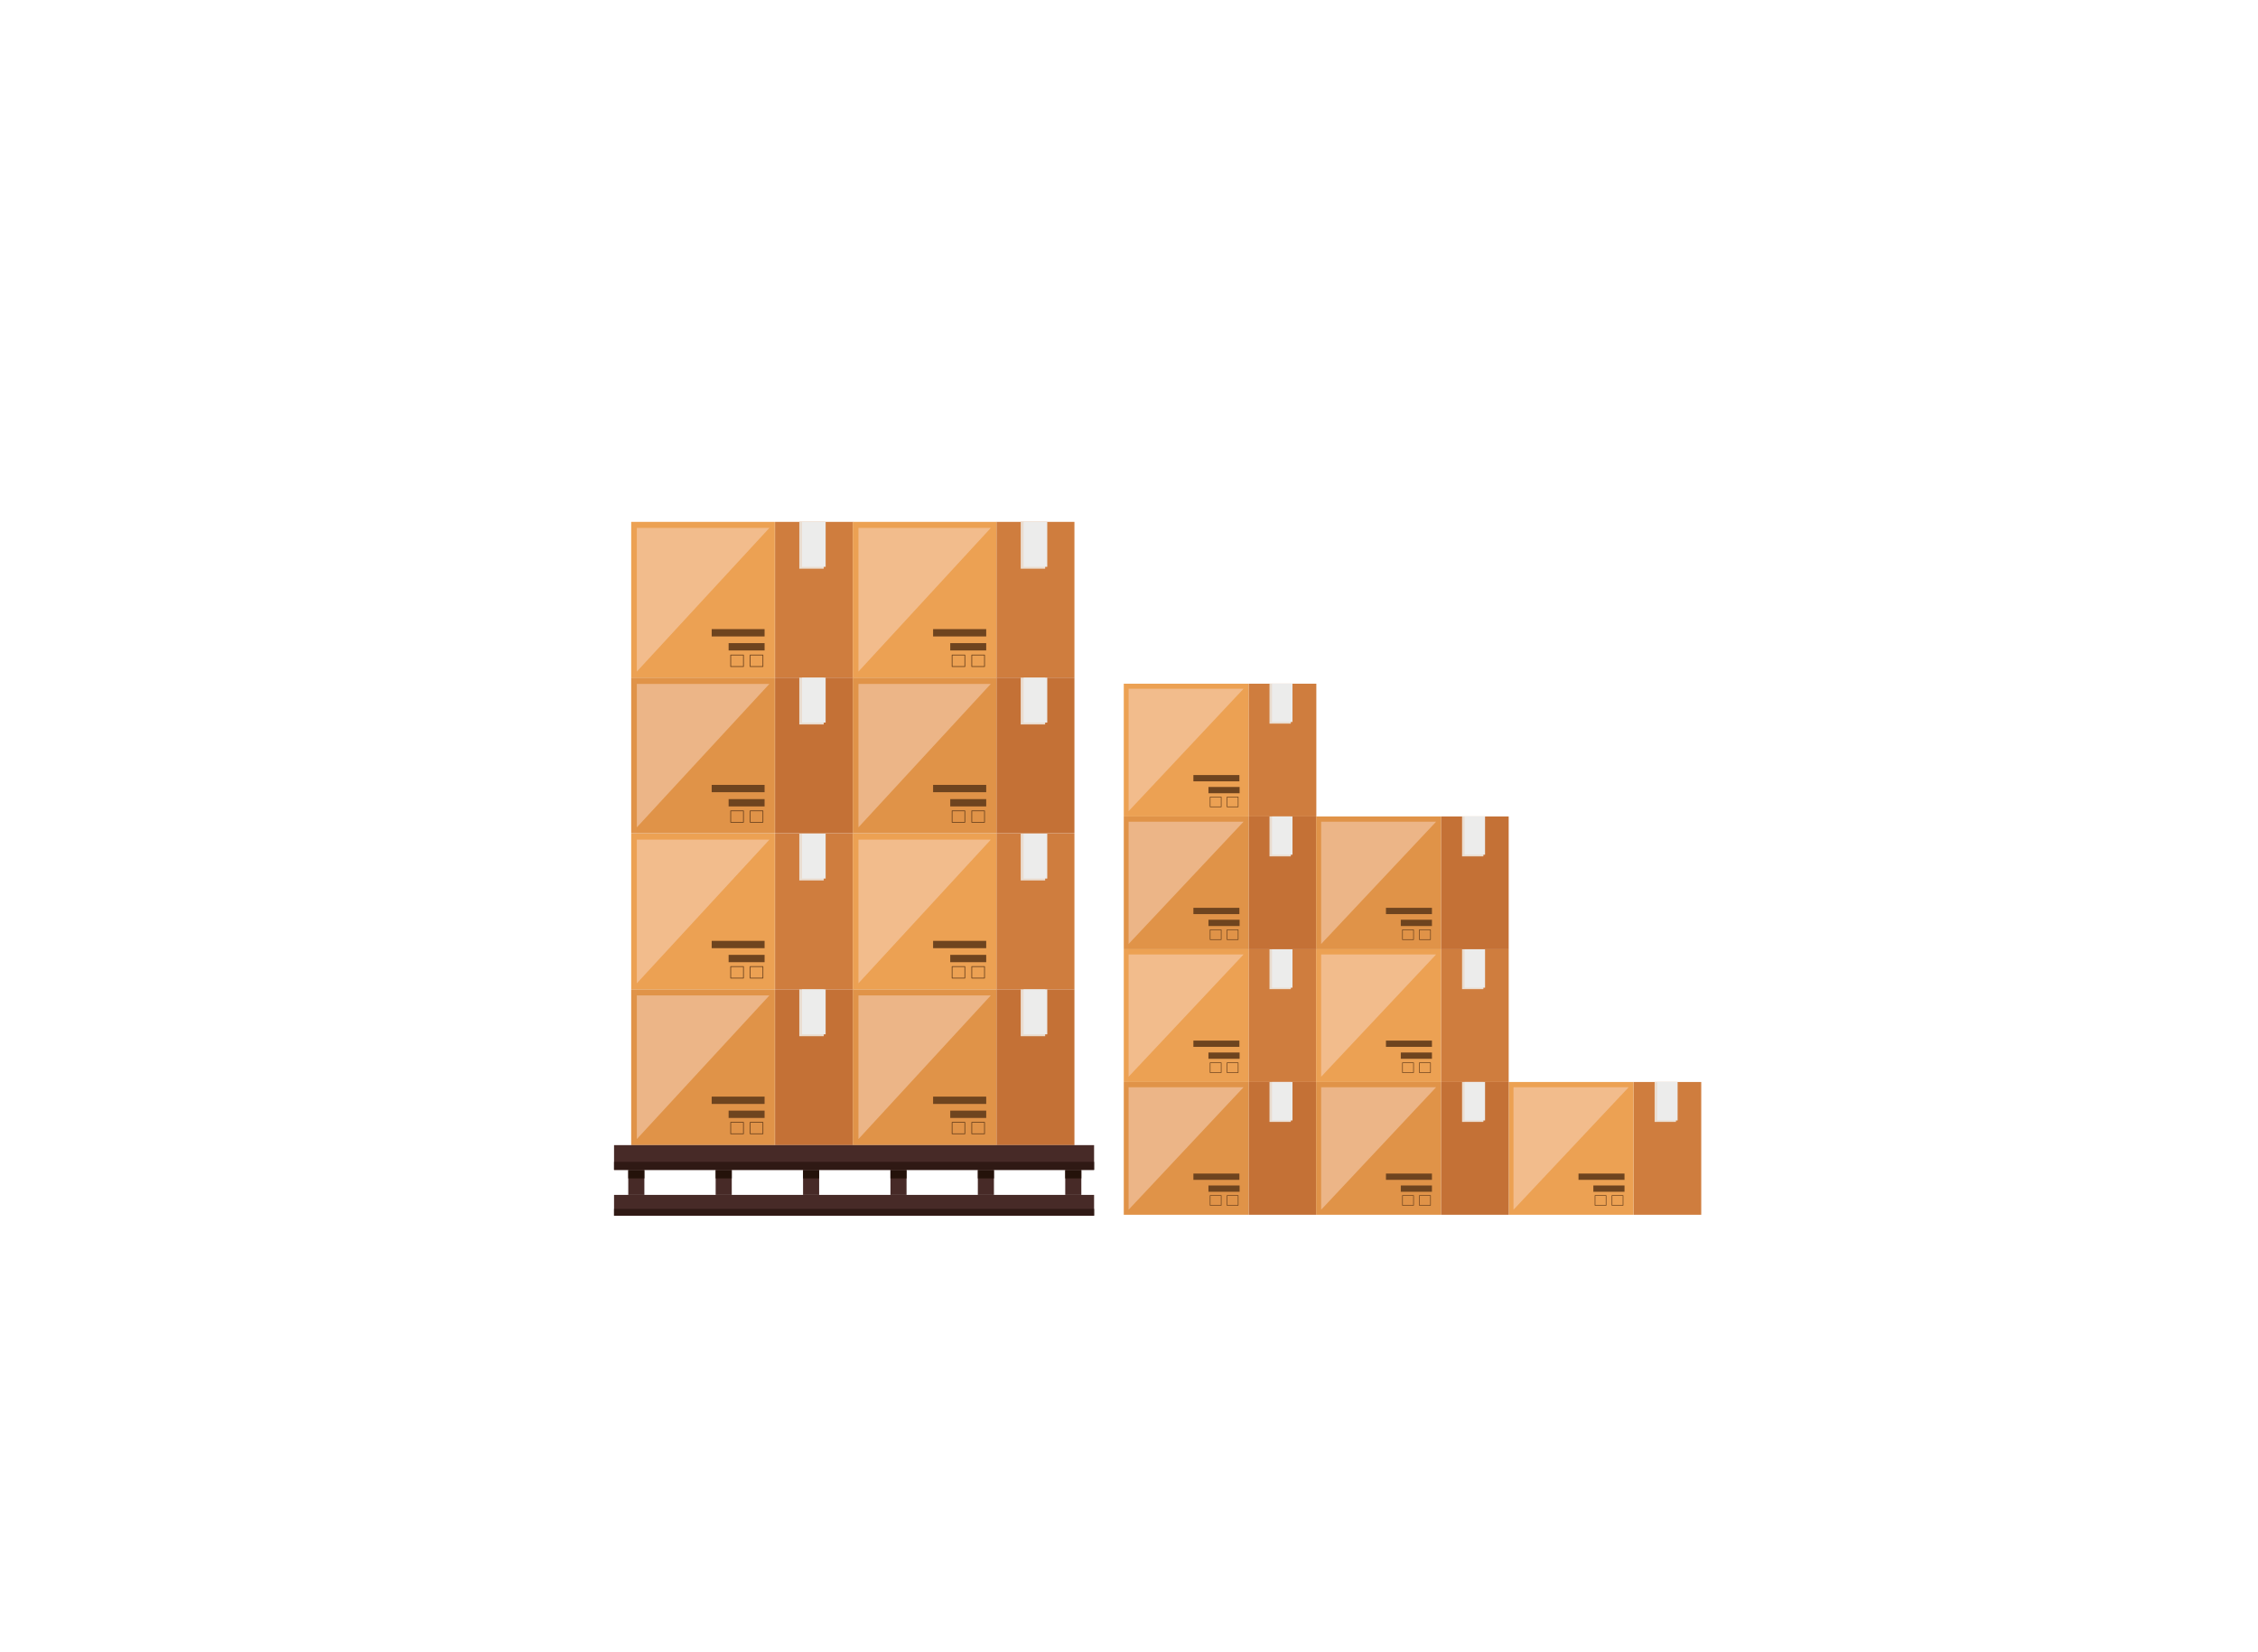 <?xml version="1.0" encoding="utf-8"?>
<!-- Generator: Adobe Illustrator 24.0.1, SVG Export Plug-In . SVG Version: 6.00 Build 0)  -->
<svg version="1.1" id="圖層_1" xmlns="http://www.w3.org/2000/svg" xmlns:xlink="http://www.w3.org/1999/xlink" x="0px" y="0px"
	 viewBox="0 0 1080 790" style="enable-background:new 0 0 1080 790;" xml:space="preserve">
<style type="text/css">
	.st0{fill:#CF7D3E;}
	.st1{fill:#EADDD0;}
	.st2{fill:#ECA153;}
	.st3{opacity:0.5;fill:#F9D9C7;}
	.st4{fill:#ECECEB;}
	.st5{fill:#6E441F;}
	.st6{fill:none;stroke:#6E441F;stroke-width:0.37;stroke-linecap:round;stroke-linejoin:round;stroke-miterlimit:10;}
	.st7{fill:#C47136;}
	.st8{fill:#E09348;}
	.st9{fill:#472A27;}
	.st10{fill:#2F1914;}
	.st11{fill:#24120A;}
	.st12{fill:none;stroke:#6E441F;stroke-width:0.318;stroke-linecap:round;stroke-linejoin:round;stroke-miterlimit:10;}
</style>
<g>
	<g>
		<rect x="370.7" y="249.6" class="st0" width="37.3" height="74.5"/>
		<rect x="382.3" y="249.6" class="st1" width="11.7" height="22.4"/>
		<rect x="301.9" y="249.6" class="st2" width="68.7" height="74.5"/>
		<polygon class="st3" points="304.6,321.2 304.6,252.5 368,252.5 		"/>
		<rect x="383.6" y="249.6" class="st4" width="11.3" height="21.5"/>
		<rect x="340.4" y="300.9" class="st5" width="25.3" height="3.5"/>
		<rect x="348.5" y="307.6" class="st5" width="17.2" height="3.5"/>
		<rect x="358.8" y="313.3" class="st6" width="6.1" height="5.5"/>
		<rect x="349.5" y="313.3" class="st6" width="6.1" height="5.5"/>
	</g>
	<g>
		<rect x="476.6" y="249.6" class="st0" width="37.3" height="74.5"/>
		<rect x="488.2" y="249.6" class="st1" width="11.7" height="22.4"/>
		<rect x="407.9" y="249.6" class="st2" width="68.7" height="74.5"/>
		<polygon class="st3" points="410.6,321.2 410.6,252.5 473.9,252.5 		"/>
		<rect x="489.6" y="249.6" class="st4" width="11.3" height="21.5"/>
		<rect x="446.3" y="300.9" class="st5" width="25.4" height="3.5"/>
		<rect x="454.5" y="307.6" class="st5" width="17.2" height="3.5"/>
		<rect x="464.8" y="313.3" class="st6" width="6.1" height="5.5"/>
		<rect x="455.4" y="313.3" class="st6" width="6.1" height="5.5"/>
	</g>
	<g>
		<rect x="370.7" y="398.7" class="st0" width="37.3" height="74.5"/>
		<rect x="382.3" y="398.7" class="st1" width="11.7" height="22.4"/>
		<rect x="301.9" y="398.7" class="st2" width="68.7" height="74.5"/>
		<polygon class="st3" points="304.6,470.3 304.6,401.6 368,401.6 		"/>
		<rect x="383.6" y="398.7" class="st4" width="11.3" height="21.5"/>
		<rect x="340.4" y="450" class="st5" width="25.3" height="3.5"/>
		<rect x="348.5" y="456.7" class="st5" width="17.2" height="3.5"/>
		<rect x="358.8" y="462.3" class="st6" width="6.1" height="5.5"/>
		<rect x="349.5" y="462.3" class="st6" width="6.1" height="5.5"/>
	</g>
	<g>
		<rect x="476.6" y="398.7" class="st0" width="37.3" height="74.5"/>
		<rect x="488.2" y="398.7" class="st1" width="11.7" height="22.4"/>
		<rect x="407.9" y="398.7" class="st2" width="68.7" height="74.5"/>
		<polygon class="st3" points="410.6,470.3 410.6,401.6 473.9,401.6 		"/>
		<rect x="489.6" y="398.7" class="st4" width="11.3" height="21.5"/>
		<rect x="446.3" y="450" class="st5" width="25.4" height="3.5"/>
		<rect x="454.5" y="456.7" class="st5" width="17.2" height="3.5"/>
		<rect x="464.8" y="462.3" class="st6" width="6.1" height="5.5"/>
		<rect x="455.4" y="462.3" class="st6" width="6.1" height="5.5"/>
	</g>
	<g>
		<rect x="370.7" y="324.1" class="st7" width="37.3" height="74.5"/>
		<rect x="382.3" y="324.1" class="st1" width="11.7" height="22.4"/>
		<rect x="301.9" y="324.1" class="st8" width="68.7" height="74.5"/>
		<polygon class="st3" points="304.6,395.7 304.6,327.1 368,327.1 		"/>
		<rect x="383.6" y="324.1" class="st4" width="11.3" height="21.5"/>
		<rect x="340.4" y="375.4" class="st5" width="25.3" height="3.5"/>
		<rect x="348.5" y="382.2" class="st5" width="17.2" height="3.5"/>
		<rect x="358.8" y="387.8" class="st6" width="6.1" height="5.5"/>
		<rect x="349.5" y="387.8" class="st6" width="6.1" height="5.5"/>
	</g>
	<g>
		<rect x="476.6" y="324.1" class="st7" width="37.3" height="74.5"/>
		<rect x="488.2" y="324.1" class="st1" width="11.7" height="22.4"/>
		<rect x="407.9" y="324.1" class="st8" width="68.7" height="74.5"/>
		<polygon class="st3" points="410.6,395.7 410.6,327.1 473.9,327.1 		"/>
		<rect x="489.6" y="324.1" class="st4" width="11.3" height="21.5"/>
		<rect x="446.3" y="375.4" class="st5" width="25.4" height="3.5"/>
		<rect x="454.5" y="382.2" class="st5" width="17.2" height="3.5"/>
		<rect x="464.8" y="387.8" class="st6" width="6.1" height="5.5"/>
		<rect x="455.4" y="387.8" class="st6" width="6.1" height="5.5"/>
	</g>
	<g>
		<rect x="370.7" y="473.2" class="st7" width="37.3" height="74.5"/>
		<rect x="382.3" y="473.2" class="st1" width="11.7" height="22.4"/>
		<rect x="301.9" y="473.2" class="st8" width="68.7" height="74.5"/>
		<polygon class="st3" points="304.6,544.8 304.6,476.1 368,476.1 		"/>
		<rect x="383.6" y="473.2" class="st4" width="11.3" height="21.5"/>
		<rect x="340.4" y="524.5" class="st5" width="25.3" height="3.5"/>
		<rect x="348.5" y="531.2" class="st5" width="17.2" height="3.5"/>
		<rect x="358.8" y="536.8" class="st6" width="6.1" height="5.5"/>
		<rect x="349.5" y="536.8" class="st6" width="6.1" height="5.5"/>
	</g>
	<g>
		<rect x="476.6" y="473.2" class="st7" width="37.3" height="74.5"/>
		<rect x="488.2" y="473.2" class="st1" width="11.7" height="22.4"/>
		<rect x="407.9" y="473.2" class="st8" width="68.7" height="74.5"/>
		<polygon class="st3" points="410.6,544.8 410.6,476.1 473.9,476.1 		"/>
		<rect x="489.6" y="473.2" class="st4" width="11.3" height="21.5"/>
		<rect x="446.3" y="524.5" class="st5" width="25.4" height="3.5"/>
		<rect x="454.5" y="531.2" class="st5" width="17.2" height="3.5"/>
		<rect x="464.8" y="536.8" class="st6" width="6.1" height="5.5"/>
		<rect x="455.4" y="536.8" class="st6" width="6.1" height="5.5"/>
	</g>
	<rect x="293.7" y="547.7" class="st9" width="229.6" height="11.9"/>
	<rect x="293.7" y="555.7" class="st10" width="229.6" height="3.8"/>
	<rect x="293.7" y="571.5" class="st9" width="229.6" height="10"/>
	<rect x="293.7" y="578.2" class="st10" width="229.6" height="3.2"/>
	<rect x="300.5" y="559.6" class="st9" width="7.7" height="11.9"/>
	<rect x="300.5" y="559.6" class="st11" width="7.7" height="4"/>
	<rect x="342.3" y="559.6" class="st9" width="7.7" height="11.9"/>
	<rect x="342.3" y="559.6" class="st11" width="7.7" height="4"/>
	<rect x="384.1" y="559.6" class="st9" width="7.7" height="11.9"/>
	<rect x="384.1" y="559.6" class="st11" width="7.7" height="4"/>
	<rect x="425.9" y="559.6" class="st9" width="7.7" height="11.9"/>
	<rect x="425.9" y="559.6" class="st11" width="7.7" height="4"/>
	<rect x="467.7" y="559.6" class="st9" width="7.7" height="11.9"/>
	<rect x="467.7" y="559.6" class="st11" width="7.7" height="4"/>
	<rect x="509.5" y="559.6" class="st9" width="7.7" height="11.9"/>
	<rect x="509.5" y="559.6" class="st11" width="7.7" height="4"/>
</g>
<g>
	<g>
		<rect x="597.2" y="327" class="st0" width="32.4" height="63.5"/>
		<rect x="607.2" y="327" class="st1" width="10.2" height="19.1"/>
		<rect x="537.5" y="327" class="st2" width="59.7" height="63.5"/>
		<polygon class="st3" points="539.8,388 539.8,329.4 594.8,329.4 		"/>
		<rect x="608.4" y="327" class="st4" width="9.8" height="18.3"/>
		<rect x="570.8" y="370.7" class="st5" width="22" height="3"/>
		<rect x="578" y="376.4" class="st5" width="14.9" height="3"/>
		<rect x="586.9" y="381.2" class="st12" width="5.3" height="4.7"/>
		<rect x="578.8" y="381.2" class="st12" width="5.3" height="4.7"/>
	</g>
	<g>
		<rect x="781.3" y="517.5" class="st0" width="32.4" height="63.5"/>
		<rect x="791.4" y="517.5" class="st1" width="10.2" height="19.1"/>
		<rect x="721.6" y="517.5" class="st2" width="59.7" height="63.5"/>
		<polygon class="st3" points="723.9,578.6 723.9,520 779,520 		"/>
		<rect x="792.6" y="517.5" class="st4" width="9.8" height="18.4"/>
		<rect x="755" y="561.3" class="st5" width="22" height="3"/>
		<rect x="762.1" y="567" class="st5" width="14.9" height="3"/>
		<rect x="771" y="571.8" class="st12" width="5.3" height="4.7"/>
		<rect x="762.9" y="571.8" class="st12" width="5.3" height="4.7"/>
	</g>
	<g>
		<rect x="597.2" y="454" class="st0" width="32.4" height="63.5"/>
		<rect x="607.2" y="454" class="st1" width="10.2" height="19.1"/>
		<rect x="537.5" y="454" class="st2" width="59.7" height="63.5"/>
		<polygon class="st3" points="539.8,515 539.8,456.5 594.8,456.5 		"/>
		<rect x="608.4" y="454" class="st4" width="9.8" height="18.4"/>
		<rect x="570.8" y="497.7" class="st5" width="22" height="3"/>
		<rect x="578" y="503.4" class="st5" width="14.9" height="3"/>
		<rect x="586.9" y="508.3" class="st12" width="5.3" height="4.7"/>
		<rect x="578.8" y="508.3" class="st12" width="5.3" height="4.7"/>
	</g>
	<g>
		<rect x="689.2" y="454" class="st0" width="32.4" height="63.5"/>
		<rect x="699.3" y="454" class="st1" width="10.2" height="19.1"/>
		<rect x="629.5" y="454" class="st2" width="59.7" height="63.5"/>
		<polygon class="st3" points="631.9,515 631.9,456.5 686.9,456.5 		"/>
		<rect x="700.5" y="454" class="st4" width="9.8" height="18.4"/>
		<rect x="662.9" y="497.7" class="st5" width="22" height="3"/>
		<rect x="670" y="503.4" class="st5" width="14.9" height="3"/>
		<rect x="678.9" y="508.3" class="st12" width="5.3" height="4.7"/>
		<rect x="670.8" y="508.3" class="st12" width="5.3" height="4.7"/>
	</g>
	<g>
		<rect x="597.2" y="390.5" class="st7" width="32.4" height="63.5"/>
		<rect x="607.2" y="390.5" class="st1" width="10.2" height="19.1"/>
		<rect x="537.5" y="390.5" class="st8" width="59.7" height="63.5"/>
		<polygon class="st3" points="539.8,451.5 539.8,393 594.8,393 		"/>
		<rect x="608.4" y="390.5" class="st4" width="9.8" height="18.3"/>
		<rect x="570.8" y="434.2" class="st5" width="22" height="3"/>
		<rect x="578" y="439.9" class="st5" width="14.9" height="3"/>
		<rect x="586.9" y="444.7" class="st12" width="5.3" height="4.7"/>
		<rect x="578.8" y="444.7" class="st12" width="5.3" height="4.7"/>
	</g>
	<g>
		<rect x="689.2" y="390.5" class="st7" width="32.4" height="63.5"/>
		<rect x="699.3" y="390.5" class="st1" width="10.2" height="19.1"/>
		<rect x="629.5" y="390.5" class="st8" width="59.7" height="63.5"/>
		<polygon class="st3" points="631.9,451.5 631.9,393 686.9,393 		"/>
		<rect x="700.5" y="390.5" class="st4" width="9.8" height="18.3"/>
		<rect x="662.9" y="434.2" class="st5" width="22" height="3"/>
		<rect x="670" y="439.9" class="st5" width="14.9" height="3"/>
		<rect x="678.9" y="444.7" class="st12" width="5.3" height="4.7"/>
		<rect x="670.8" y="444.7" class="st12" width="5.3" height="4.7"/>
	</g>
	<g>
		<rect x="597.2" y="517.5" class="st7" width="32.4" height="63.5"/>
		<rect x="607.2" y="517.5" class="st1" width="10.2" height="19.1"/>
		<rect x="537.5" y="517.5" class="st8" width="59.7" height="63.5"/>
		<polygon class="st3" points="539.8,578.6 539.8,520 594.8,520 		"/>
		<rect x="608.4" y="517.5" class="st4" width="9.8" height="18.4"/>
		<rect x="570.8" y="561.3" class="st5" width="22" height="3"/>
		<rect x="578" y="567" class="st5" width="14.9" height="3"/>
		<rect x="586.9" y="571.8" class="st12" width="5.3" height="4.7"/>
		<rect x="578.8" y="571.8" class="st12" width="5.3" height="4.7"/>
	</g>
	<g>
		<rect x="689.2" y="517.5" class="st7" width="32.4" height="63.5"/>
		<rect x="699.3" y="517.5" class="st1" width="10.2" height="19.1"/>
		<rect x="629.5" y="517.5" class="st8" width="59.7" height="63.5"/>
		<polygon class="st3" points="631.9,578.6 631.9,520 686.9,520 		"/>
		<rect x="700.5" y="517.5" class="st4" width="9.8" height="18.4"/>
		<rect x="662.9" y="561.3" class="st5" width="22" height="3"/>
		<rect x="670" y="567" class="st5" width="14.9" height="3"/>
		<rect x="678.9" y="571.8" class="st12" width="5.3" height="4.7"/>
		<rect x="670.8" y="571.8" class="st12" width="5.3" height="4.7"/>
	</g>
</g>
</svg>
